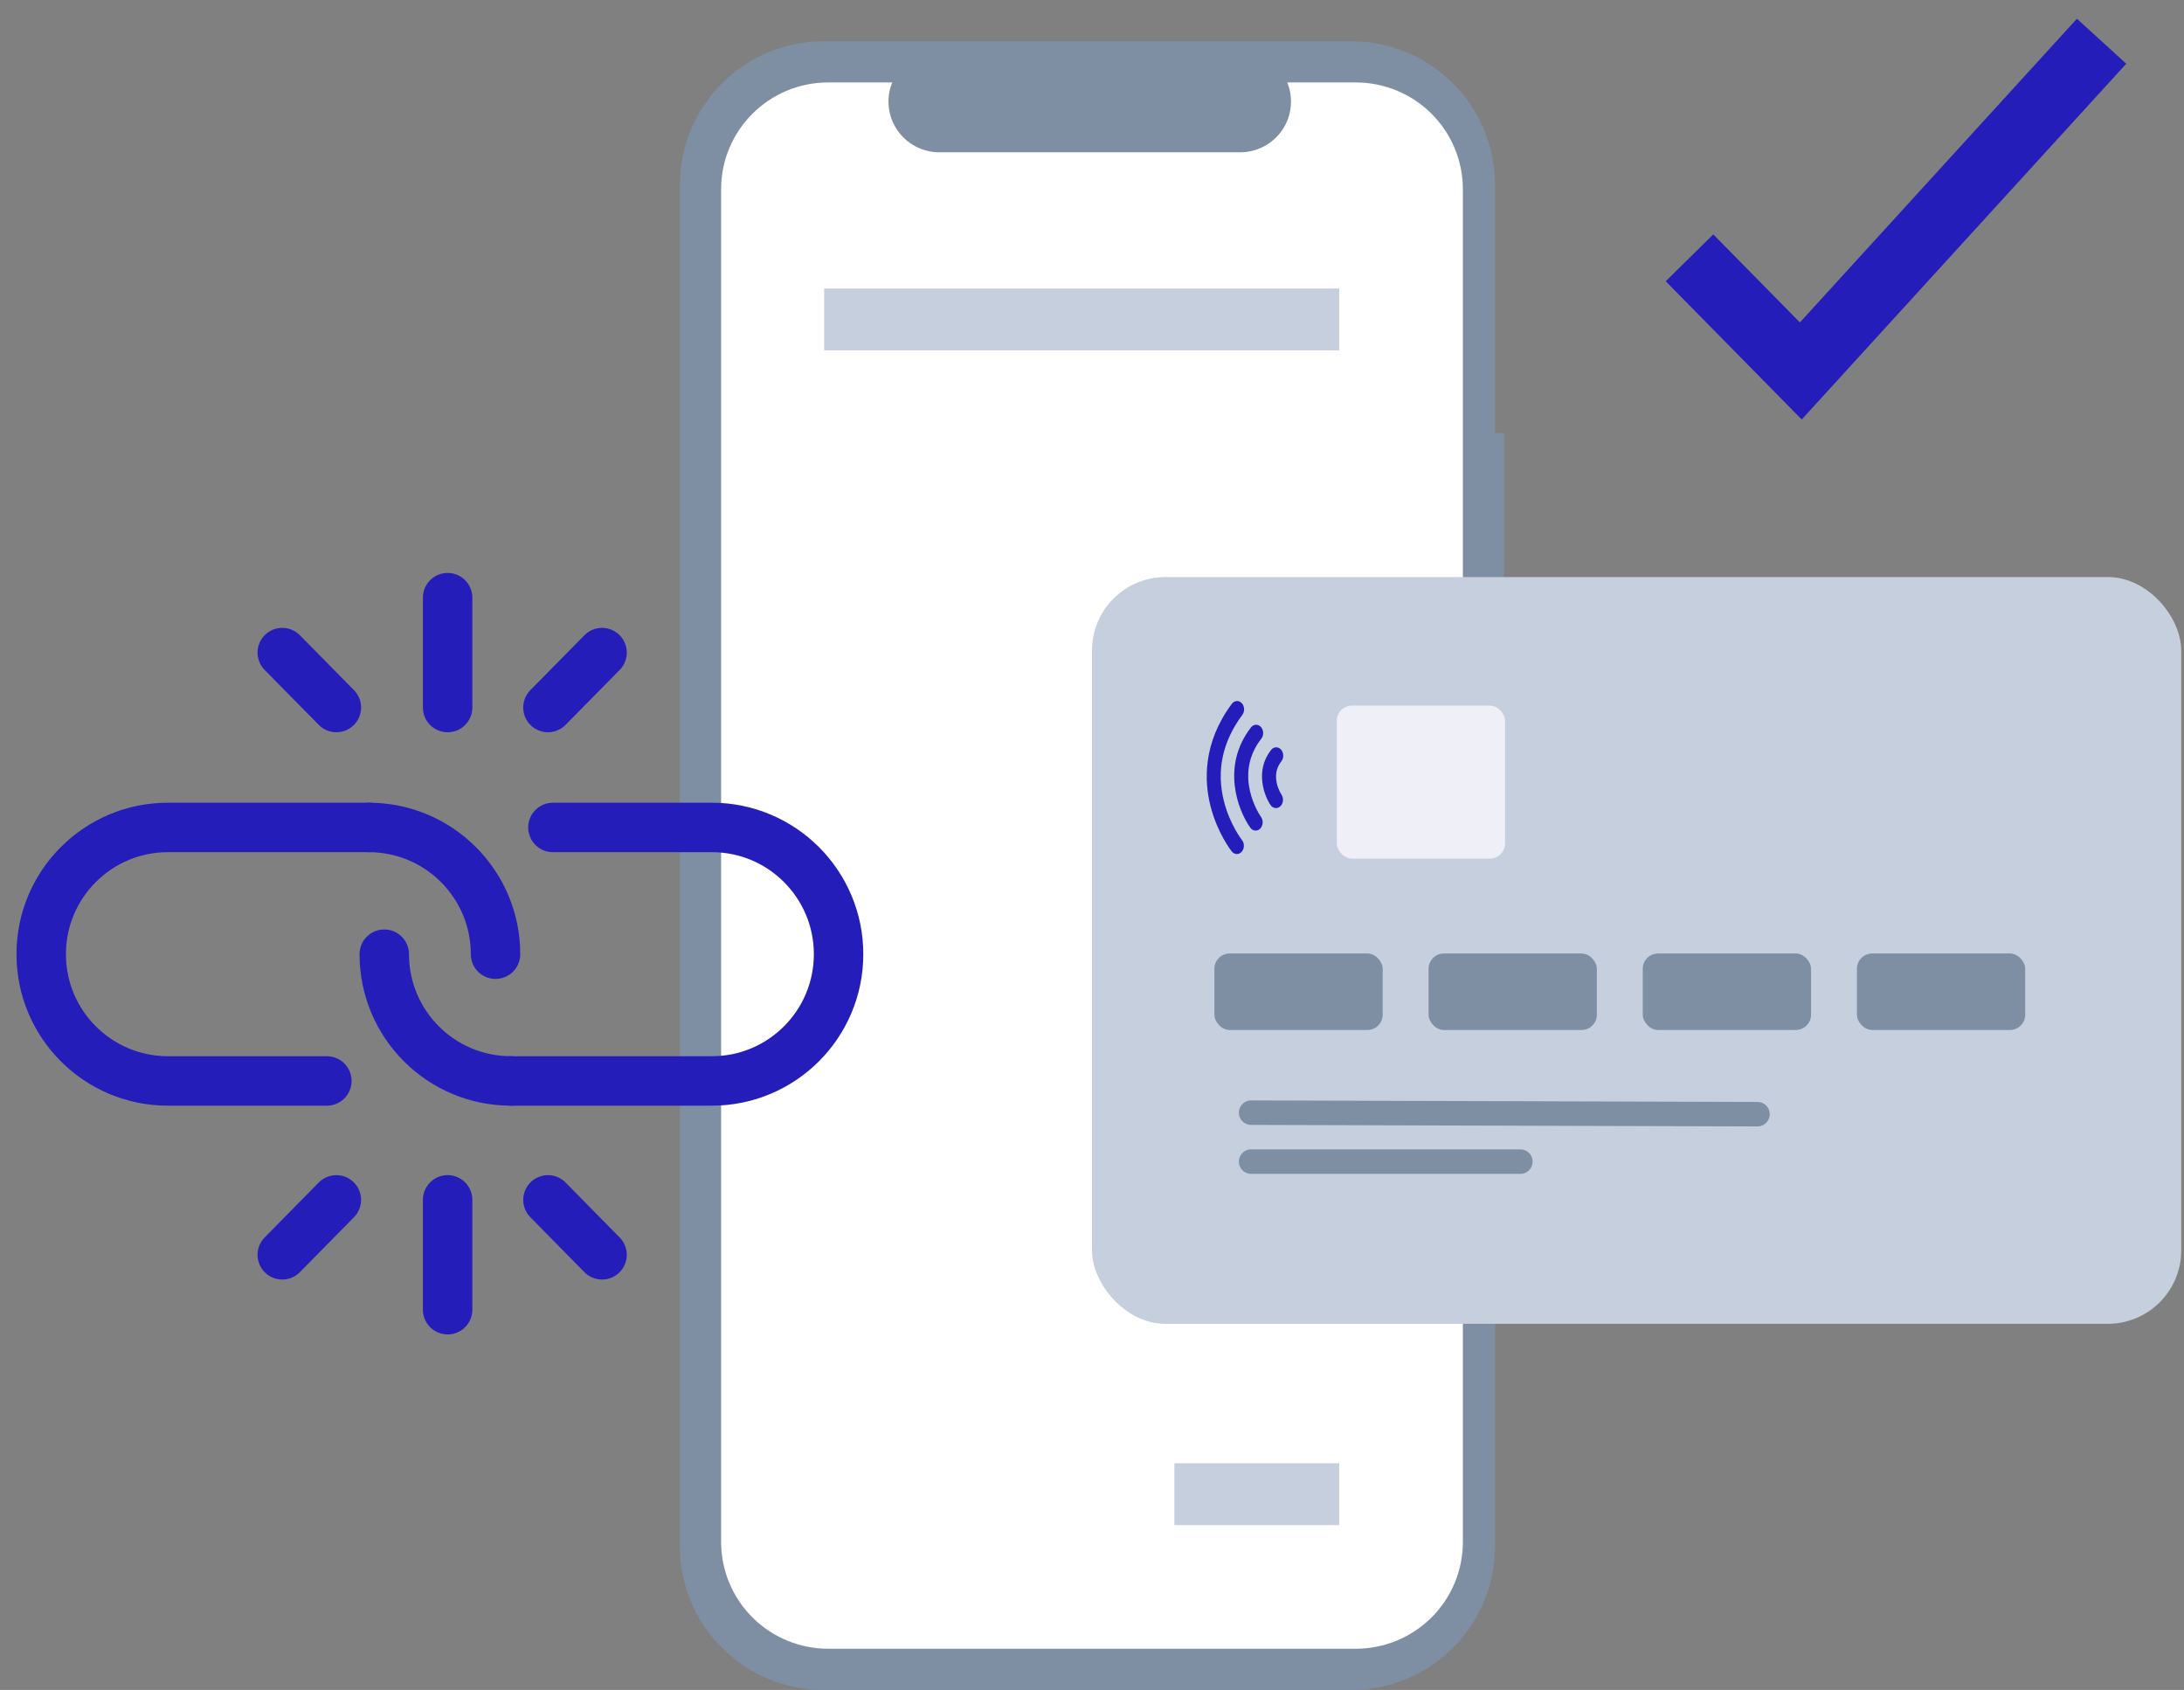 <?xml version="1.0" encoding="UTF-8"?>
<svg width="106px" height="82px" viewBox="0 0 106 82" version="1.1" xmlns="http://www.w3.org/2000/svg" xmlns:xlink="http://www.w3.org/1999/xlink">
    <rect x="0" y="0" width="106" height="82" fill="#808080" stroke="none"/>
    <!-- Generator: Sketch 63.1 (92452) - https://sketch.com -->
    <title>icon-pagos tokenizacion</title>
    <desc>Created with Sketch.</desc>
    <g id="Page-1" stroke="none" stroke-width="1" fill="none" fill-rule="evenodd">
        <g id="Solucion---Goguest-hotelesyresorts" transform="translate(-512, -1307)">
            <g id="icon-pagos-tokenizacion" transform="translate(514, 1309)">
                <g id="Group-5-Copy" transform="translate(31, 0)" fill-rule="nonzero">
                    <path d="M40,19.011 L39.559,19.011 L39.559,6.969 C39.559,3.12 36.43,0 32.571,0 L6.989,0 C5.135,0 3.358,0.734 2.047,2.041 C0.736,3.348 0,5.121 0,6.969 L0,73.031 C0,74.879 0.736,76.652 2.047,77.959 C3.358,79.266 5.135,80 6.989,80 L32.571,80 C36.43,80 39.559,76.88 39.559,73.031 L39.559,27.582 L40,27.582 L40,19.011 Z" id="Path-Copy-4" fill="#7E8FA4"></path>
                    <path d="M29.476,2 C29.786,2.759 29.697,3.622 29.239,4.302 C28.78,4.982 28.011,5.39 27.189,5.39 L12.591,5.39 C11.769,5.39 11.001,4.982 10.542,4.302 C10.083,3.622 9.994,2.759 10.305,2 L7.198,2 C4.327,2 2,4.319 2,7.179 L2,72.821 C2,74.194 2.548,75.512 3.523,76.483 C4.497,77.454 5.82,78 7.198,78 L32.802,78 C34.18,78 35.503,77.454 36.477,76.483 C37.452,75.512 38,74.194 38,72.821 L38,7.179 C38,5.806 37.452,4.488 36.477,3.517 C35.503,2.546 34.18,2 32.802,2 L29.476,2 Z" id="Path-Copy-8" fill="#FFFFFF"></path>
                    <rect id="Rectangle-Copy-23" fill="#C5CFDE" x="7" y="12" width="25" height="3"></rect>
                    <rect id="Rectangle-Copy-24" fill="#C5CFDE" x="24" y="69" width="8" height="3"></rect>
                </g>
                <g id="Group-273" transform="translate(0, 27)" stroke="#241DBA" stroke-linecap="round" stroke-width="2.4">
                    <path d="M15.9,11.149 C13.022,11.149 8.414,11.149 6.15,11.149 C2.753,11.149 0,13.902 0,17.299 C0,20.695 2.753,23.449 6.15,23.449 L13.864,23.449" id="Path"></path>
                    <path d="M22.05,11.149 C18.653,11.149 15.9,13.902 15.9,17.299" id="Path" transform="translate(18.975, 14.224) scale(-1, 1) translate(-18.975, -14.224) "></path>
                    <path d="M38.7,11.149 C35.822,11.149 31.214,11.149 28.95,11.149 C25.553,11.149 22.8,13.902 22.8,17.299 C22.8,20.695 25.553,23.449 28.95,23.449 L36.664,23.449" id="Path" transform="translate(30.75, 17.299) scale(-1, -1) translate(-30.75, -17.299) "></path>
                    <path d="M22.8,17.299 C19.403,17.299 16.65,20.052 16.65,23.449" id="Path" transform="translate(19.725, 20.374) scale(1, -1) translate(-19.725, -20.374) "></path>
                    <line x1="24.596" y1="2.665" x2="27.221" y2="5.33" id="Path-41-Copy" transform="translate(25.908, 3.997) scale(-1, 1) translate(-25.908, -3.997) "></line>
                    <line x1="11.7" y1="2.665" x2="14.325" y2="5.33" id="Path-41-Copy-2"></line>
                    <line x1="19.725" y1="-7.99360578e-15" x2="19.725" y2="5.33" id="Path-43"></line>
                    <line x1="24.596" y1="29.219" x2="27.221" y2="31.884" id="Path-41-Copy" transform="translate(25.908, 30.552) scale(-1, -1) translate(-25.908, -30.552) "></line>
                    <line x1="11.7" y1="29.219" x2="14.325" y2="31.884" id="Path-41-Copy-2" transform="translate(13.013, 30.552) scale(1, -1) translate(-13.013, -30.552) "></line>
                    <line x1="19.725" y1="29.219" x2="19.725" y2="34.549" id="Path-43" transform="translate(19.725, 31.884) scale(1, -1) translate(-19.725, -31.884) "></line>
                </g>
                <g id="Group-102-Copy-3" transform="translate(51, 26)">
                    <rect id="Rectangle-Copy-78" fill="#C5CFDE" x="-6.85851376e-14" y="6.85851376e-14" width="52.866" height="36.234" rx="3.564"></rect>
                    <rect id="Rectangle-Copy-79" fill="#EEEFF7" x="11.88" y="6.237" width="8.168" height="7.425" rx="0.743"></rect>
                    <rect id="Rectangle-Copy-80" fill="#7E8FA4" x="5.94" y="18.265" width="8.168" height="3.712" rx="0.743"></rect>
                    <rect id="Rectangle-Copy-81" fill="#7E8FA4" x="16.335" y="18.265" width="8.168" height="3.712" rx="0.743"></rect>
                    <rect id="Rectangle-Copy-82" fill="#7E8FA4" x="26.73" y="18.265" width="8.168" height="3.712" rx="0.743"></rect>
                    <rect id="Rectangle-Copy-83" fill="#7E8FA4" x="37.125" y="18.265" width="8.168" height="3.712" rx="0.743"></rect>
                    <path d="M6.096,10.963 C5.921,11.08 5.891,11.294 6.029,11.442 C6.167,11.59 6.421,11.615 6.596,11.498 C6.632,11.475 7.485,10.919 8.213,11.492 C8.291,11.553 8.389,11.583 8.488,11.583 C8.596,11.583 8.704,11.547 8.783,11.474 C8.935,11.337 8.926,11.121 8.763,10.993 C7.78,10.219 6.589,10.635 6.096,10.963 M11,9.087 C9.09,7.67 7.238,7.745 6.022,8.058 C4.721,8.393 3.875,9.056 3.84,9.084 C3.677,9.213 3.669,9.429 3.822,9.566 C3.975,9.703 4.23,9.71 4.392,9.581 C4.4,9.575 5.134,8.999 6.257,8.71 C7.741,8.328 9.158,8.628 10.468,9.6 C10.544,9.656 10.639,9.684 10.734,9.684 C10.846,9.684 10.957,9.645 11.037,9.568 C11.184,9.427 11.168,9.212 11,9.087 M9.856,10.018 C10.02,10.145 10.031,10.361 9.88,10.499 C9.8,10.572 9.692,10.609 9.583,10.609 C9.485,10.609 9.387,10.58 9.31,10.519 C7.518,9.126 5.593,10.449 5.512,10.506 C5.341,10.626 5.087,10.607 4.944,10.463 C4.801,10.319 4.823,10.105 4.993,9.984 C5.864,9.365 8.001,8.575 9.856,10.018" id="wifi-copy-4" fill="#241DBA" transform="translate(7.425, 9.727) rotate(-90) translate(-7.425, -9.727) "></path>
                    <line x1="7.722" y1="25.988" x2="32.299" y2="26.062" id="Line-7-Copy-6" stroke="#7E8FA4" stroke-width="1.188" stroke-linecap="round" stroke-linejoin="round"></line>
                    <line x1="7.722" y1="28.363" x2="20.79" y2="28.363" id="Line-7-Copy-7" stroke="#7E8FA4" stroke-width="1.188" stroke-linecap="round" stroke-linejoin="round"></line>
                </g>
                <polyline id="Path" stroke="#241DBA" stroke-width="3.24" points="80 10.51 85.402 16 100 0"></polyline>
            </g>
        </g>
    </g>
</svg>
